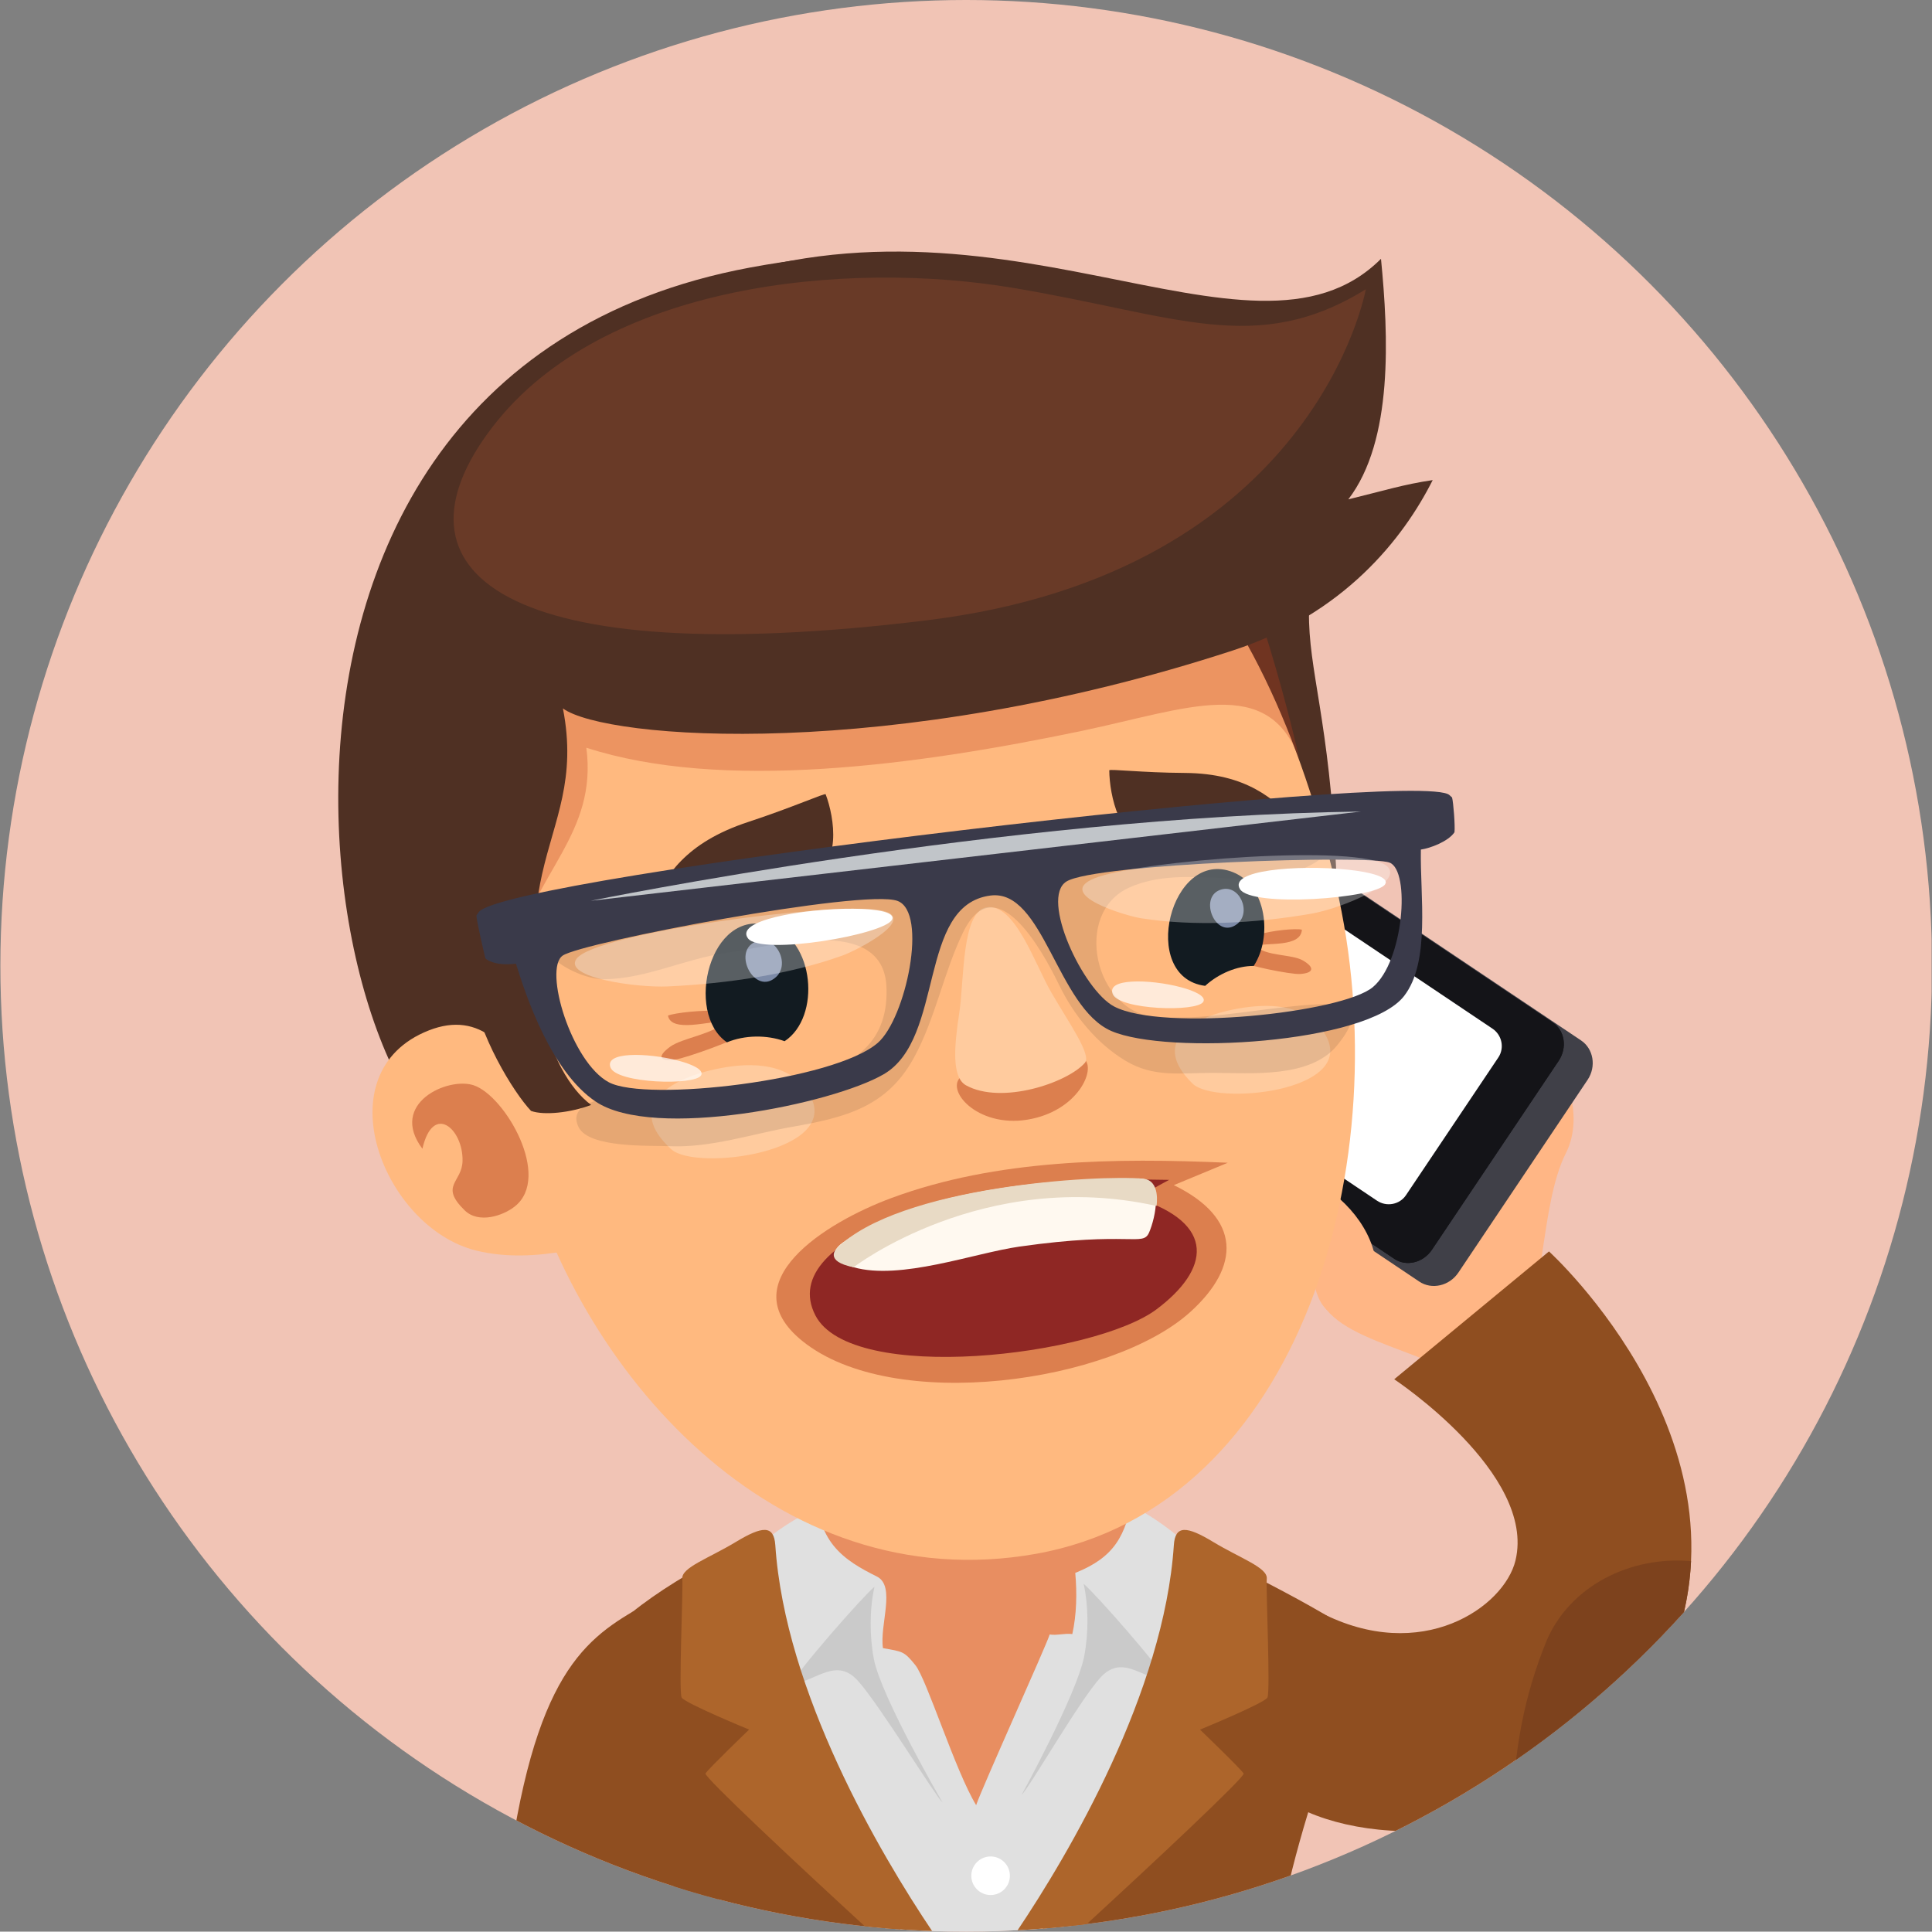 <?xml version="1.0" encoding="iso-8859-1"?>
<!-- Generator: Adobe Illustrator 16.0.0, SVG Export Plug-In . SVG Version: 6.00 Build 0)  -->
<!DOCTYPE svg PUBLIC "-//W3C//DTD SVG 1.1//EN" "http://www.w3.org/Graphics/SVG/1.1/DTD/svg11.dtd">
<svg version="1.1" xmlns="http://www.w3.org/2000/svg" xmlns:xlink="http://www.w3.org/1999/xlink" x="0px" y="0px"
	 width="66.013px" height="66px" viewBox="0 0 66.013 66" style="enable-background:new 0 0 66.013 66;" xml:space="preserve">
<rect x="0" y="0" width="66.013" height="66" fill="#808080" stroke="none"/>
<g id="Layer_8">
	<g>
		<defs>
			<circle id="SVGID_1_" cx="33.013" cy="33" r="33"/>
		</defs>
		<clipPath id="SVGID_2_">
			<use xlink:href="#SVGID_1_"  style="overflow:visible;"/>
		</clipPath>
		<rect style="clip-path:url(#SVGID_2_);fill:#F1C4B5;" width="66" height="66"/>
		<path style="clip-path:url(#SVGID_2_);fill:#8F4E20;" d="M17.126,66h7.74l-3.223-10.947C19.662,56.215,17.936,57.785,17.126,66z"
			/>
		<path style="clip-path:url(#SVGID_2_);fill:#FFB685;" d="M45.558,41.711c-1.833,3.396,0.746,3.762,3.345,4.835
			c1.295,0.534,2.914,1.59,3.467-0.521c0.319-1.213,0.147-2.098,0.34-3.317c0.16-1.023,0.334-2.408,0.798-3.317
			C54.781,36.896,51.236,31.201,45.558,41.711z"/>
		<path style="clip-path:url(#SVGID_2_);fill:#404048;" d="M42.29,27.682c-0.428-0.288-1.026-0.151-1.332,0.303l-4.419,6.59
			c-0.305,0.455-0.203,1.062,0.224,1.348l11.731,7.866c0.427,0.287,1.027,0.15,1.334-0.304l4.418-6.59
			c0.303-0.454,0.202-1.061-0.226-1.347L42.29,27.682z"/>
		<path style="clip-path:url(#SVGID_2_);fill:#141418;" d="M41.871,27.435c-0.409-0.274-0.987-0.135-1.286,0.312l-4.332,6.457
			c-0.297,0.444-0.206,1.033,0.201,1.307l11.189,7.503c0.408,0.273,0.985,0.134,1.284-0.313l4.331-6.456
			c0.298-0.446,0.208-1.033-0.201-1.308L41.871,27.435z"/>
		<path style="clip-path:url(#SVGID_2_);fill:#141418;" d="M41.871,27.435c-0.409-0.274-0.987-0.135-1.286,0.312l-4.332,6.457
			c-0.297,0.444-0.206,1.033,0.201,1.307l11.189,7.503c0.408,0.273,0.985,0.134,1.284-0.313l4.331-6.456
			c0.298-0.446,0.208-1.033-0.201-1.308L41.871,27.435z"/>
		<path style="clip-path:url(#SVGID_2_);fill:#FFFFFF;" d="M42.349,29.347c-0.327-0.219-0.772-0.135-0.987,0.187l-3.158,4.709
			c-0.216,0.322-0.126,0.765,0.201,0.985l8.646,5.798c0.327,0.218,0.772,0.134,0.988-0.188l3.157-4.707
			c0.216-0.323,0.125-0.766-0.202-0.985L42.349,29.347z"/>
		<path style="clip-path:url(#SVGID_2_);fill:#FFB685;" d="M45.378,40.643c-0.518-0.371-1.925-0.766-2.046,0.084
			c-0.079,0.538,0.902,1.294,1.181,1.705c0.449,0.659,0.174,2.107,1.104,2.5c0.752,0.319,1.196-0.339,1.349-0.993
			C47.253,42.736,46.503,41.449,45.378,40.643z"/>
		<path style="clip-path:url(#SVGID_2_);fill:#8F4E20;" d="M52.926,42.759l-5.288,4.368c0,0,4.857,3.217,4.144,6.189
			c-0.382,1.592-3.21,3.569-6.675,1.774c-0.911-0.473-0.637,6.733-0.426,6.824c3.107,1.351,9.401,0.983,12.126-4.749
			C60.419,49.563,52.926,42.759,52.926,42.759z"/>
		<path style="clip-path:url(#SVGID_2_);fill:#7D421D;" d="M52.846,56.057c-0.772,1.88-1.142,3.863-1.148,5.877
			c1.994-0.741,3.887-2.194,5.109-4.768c0.621-1.308,0.913-2.592,0.973-3.824C55.71,53.155,53.643,54.189,52.846,56.057z"/>
		<path style="clip-path:url(#SVGID_2_);fill:#E0E0E0;" d="M41.291,53.517c-4.294-4.952-12.171-3.374-15.098-0.916
			c-2.928,2.459-3.186,4.469,0.438,9.444c1.094,1.504,2.176,2.834,3.149,3.955h6.78C39.469,61.875,43.196,55.713,41.291,53.517z"/>
		<path style="opacity:0.1;clip-path:url(#SVGID_2_);" d="M37.026,54.117c0.17,0.768,0.17,1.688,0.02,2.472
			c-0.249,1.294-2.143,4.745-2.143,4.745c0.297-0.296,1.966-3.205,2.688-4.005c0.734-0.813,1.389-0.023,2.276,0.136
			C39.771,57.107,37.375,54.391,37.026,54.117z"/>
		<path style="opacity:0.1;clip-path:url(#SVGID_2_);" d="M29.879,54.218c-0.349,0.273-2.743,2.991-2.84,3.347
			c0.887-0.158,1.541-0.945,2.274-0.135c0.724,0.8,2.599,3.866,2.894,4.163c0,0-2.097-3.61-2.348-4.902
			C29.709,55.906,29.709,54.986,29.879,54.218z"/>
		<path style="clip-path:url(#SVGID_2_);fill:#8F4E20;" d="M25.189,54.16c0.146-0.36,0.316-1.186,0.533-1.49
			c-2.326,0.994-5.018,2.765-5.464,3.945c-0.167,0.439,2.001,4.123,3.138,9.385h7.445C27.954,63.004,23.729,57.788,25.189,54.16z"/>
		<path style="clip-path:url(#SVGID_2_);fill:#8F4E20;" d="M46.636,56.122c-0.729-0.79-4.592-2.684-5.887-3.305
			c0.139,0.318,0.402,1.049,0.38,1.381C40.79,59.036,37.731,63.43,35.539,66h8.137C44.836,60.082,46.957,56.471,46.636,56.122z"/>
		<path style="clip-path:url(#SVGID_2_);fill:#E88E61;" d="M31.361,46.404c-1.979,0.435-3.292,2.315-3.43,4.251
			c-0.143,2.035,0.959,2.676,2.03,3.212c0.659,0.329,0.088,1.654,0.208,2.447c0.665,0.119,0.719,0.097,1.108,0.582
			c0.389,0.482,1.365,3.617,2.076,4.783c0.202-0.603,2.386-5.425,2.513-5.832c0.244,0.04,0.526-0.049,0.773-0.014
			c0.148-0.669,0.162-1.392,0.101-2.09c1.336-0.536,1.728-1.257,1.975-2.663c0.211-1.192,0.277-2.766-0.773-3.609
			C36.354,46.192,33.258,45.986,31.361,46.404z"/>
		<path style="clip-path:url(#SVGID_2_);fill:#AD652B;" d="M42.493,60.597c-0.109-0.171-1.491-1.499-1.491-1.499
			s2.195-0.902,2.303-1.094c0.108-0.193-0.054-3.686-0.021-4.064c0.032-0.379-0.901-0.693-1.822-1.249
			c-0.92-0.558-1.309-0.585-1.354,0.106c-0.334,5.021-3.564,10.52-5.37,13.203h2.114C39.426,63.639,42.559,60.701,42.493,60.597z"/>
		<path style="clip-path:url(#SVGID_2_);fill:#AD652B;" d="M25.135,52.69c-0.921,0.556-1.854,0.87-1.822,1.249
			c0.033,0.379-0.13,3.871-0.021,4.064c0.108,0.191,2.304,1.094,2.304,1.094s-1.382,1.328-1.491,1.499
			c-0.066,0.104,3.067,3.042,5.641,5.403h2.115c-1.806-2.684-5.036-8.182-5.37-13.203C26.443,52.105,26.056,52.133,25.135,52.69z"/>
		<circle style="clip-path:url(#SVGID_2_);fill:#FFFFFF;" cx="33.847" cy="64.091" r="0.659"/>
		<path style="clip-path:url(#SVGID_2_);fill:#4F3023;" d="M44.726,20.893c0.129-8.523-7.281-13.946-19.09-11.753
			C5.005,12.975,11.526,41.48,17.324,39.606c4.287-1.386,8.464-3.083,12.695-4.623c3.94-1.433,8.506-1.133,12.677-1.288
			c3.265-0.124,3.067-1.49,2.951-4.135C45.429,24.635,44.696,22.896,44.726,20.893z"/>
		<path style="clip-path:url(#SVGID_2_);fill:#FFB97F;" d="M27,15.205c-7.488,2.296-11.714,13.853-9.224,24.014
			c1.865,7.612,8.714,15.457,17.618,13.873c9.083-1.616,12.442-13.45,10.259-22.821C43.279,20.081,37.483,11.989,27,15.205z"/>
		<path style="clip-path:url(#SVGID_2_);fill:#FFB97F;" d="M14.655,35.206c-3.644,1.429-1.56,6.748,1.621,7.525
			c1.021,0.25,2.07,0.188,3.067,0.012c0.018-0.034,0.032-0.066,0.05-0.099c0.375-0.762-0.813-4.323-1.122-5.051
			C17.494,35.76,16.405,34.52,14.655,35.206z"/>
		<path style="opacity:0.3;clip-path:url(#SVGID_2_);fill:#BF3C1B;" d="M40.671,16.652c-4.385-1.107-8.5-1.741-13.073-1.34
			c-3.059,0.267-7.635,0.567-9.84,3.063c-1.769,2.001-1.56,5.365-1.414,7.844c0.055,0.942,0.826,8.123,1.207,6.513
			c0.693-2.925,2.872-4.235,2.483-7.184c4.62,1.498,11.229,0.618,16.931-0.575c3.579-0.749,6.39-1.957,7.435,0.978
			C43.891,23.665,42.111,17.016,40.671,16.652z"/>
		<path style="opacity:0.4;clip-path:url(#SVGID_2_);fill:#A82807;" d="M16.188,37.083c-0.886-0.299-2.916,0.623-1.755,2.168
			c0.362-1.584,1.398-0.679,1.371,0.421c-0.019,0.739-0.801,0.831,0.076,1.686c0.475,0.462,1.306,0.185,1.707-0.134
			C18.862,40.221,17.265,37.449,16.188,37.083z"/>
		<path style="clip-path:url(#SVGID_2_);fill:#4F3023;" d="M47.186,8.843C42.728,13.3,33.844,5.53,23.085,10.086
			c-14.71,6.229-7.266,21.688-6.98,23.622c0.243,1.662,1.433,3.609,2.04,4.25c0.434,0.159,1.344,0.064,2.053-0.204
			c-1.506-1.126-2.428-4.528-1.675-7.89c0.421-1.874,1.183-3.241,0.711-5.658c1.463,1.067,11.221,1.83,22.891-1.981
			c3.805-1.243,5.825-3.83,6.828-5.821c-0.992,0.145-1.7,0.37-2.883,0.658C47.612,15.05,47.442,11.462,47.186,8.843z"/>
		<path style="clip-path:url(#SVGID_2_);fill:#693A27;" d="M34.571,9.829c-5.618-0.933-13.963-0.167-17.745,4.762
			c-3.783,4.929,0.323,8.386,14.854,6.602C44.943,19.563,46.667,9.886,46.667,9.886C42.906,12.2,40.19,10.762,34.571,9.829z"/>
		<path style="opacity:0.4;clip-path:url(#SVGID_2_);fill:#A82807;" d="M22.823,34.701c0.112,0.612,1.486,0.158,1.919,0.211
			c-0.326,0.422-1.425,0.545-1.846,0.854c-0.449,0.33-0.377,0.51,0.191,0.434c0.34-0.046,2.199-0.703,2.422-0.938
			C26.45,34.271,23.291,34.516,22.823,34.701z"/>
		<path style="opacity:0.4;clip-path:url(#SVGID_2_);fill:#A82807;" d="M44.525,32.821c-0.378-0.226-1.3-0.144-1.611-0.499
			c0.354-0.131,1.536,0.063,1.569-0.557c-0.407-0.095-3.046,0.241-2.171,1.039c0.208,0.189,1.811,0.494,2.099,0.476
			C44.889,33.252,44.931,33.062,44.525,32.821z"/>
		<path style="clip-path:url(#SVGID_2_);fill:#121B21;" d="M26.306,31.63c-2.058-0.642-2.931,2.984-1.467,3.984
			c0.608-0.25,1.355-0.26,1.97-0.038C28.059,34.752,27.838,32.107,26.306,31.63z"/>
		<path style="opacity:0.4;clip-path:url(#SVGID_2_);fill:#A82807;" d="M34.94,36.515c-0.982,0.141-1.445-0.196-2.071,0.248
			c-0.626,0.443,0.499,1.777,2.235,1.494c1.729-0.283,2.368-1.741,1.935-2.078C36.536,35.788,36.035,36.359,34.94,36.515z"/>
		<path style="clip-path:url(#SVGID_2_);fill:#FFCB9E;" d="M33.707,31.003c-0.854,0.146-0.758,2.486-0.931,3.613
			c-0.176,1.146-0.261,2.194,0.232,2.468c1.213,0.671,3.465-0.086,4.06-0.768c0.234-0.271-0.521-1.329-1.146-2.404
			C35.368,32.961,34.672,30.839,33.707,31.003z"/>
		<path style="clip-path:url(#SVGID_2_);fill:#121B21;" d="M42.134,29.803c-2.135-0.857-3.243,3.589-0.956,3.882
			c0.456-0.416,1.08-0.682,1.66-0.681C43.482,32.021,43.277,30.263,42.134,29.803z"/>
		<path style="clip-path:url(#SVGID_2_);fill:#7D8BA8;" d="M25.791,32.188c-0.771,0.355,0.003,1.846,0.722,1.198
			C27.032,32.918,26.476,31.872,25.791,32.188z"/>
		<path style="clip-path:url(#SVGID_2_);fill:#7D8BA8;" d="M41.686,30.407c-0.744,0.272-0.138,1.716,0.58,1.168
			C42.784,31.18,42.346,30.164,41.686,30.407z"/>
		<path style="clip-path:url(#SVGID_2_);fill:#4F3023;" d="M40.486,26.41c-1.475-0.009-2.579-0.144-2.584-0.089
			c0.005,0.835,0.361,2.552,1.475,2.432c0.666-0.07,1.351-0.259,2.013-0.271c1.181-0.023,2.066,0.251,2.477,0.385
			c0.51,0.167,0.623-0.574,0.426-0.778C43.543,27.318,42.609,26.425,40.486,26.41z"/>
		<path style="clip-path:url(#SVGID_2_);fill:#4F3023;" d="M25.572,28.083c-2.19,0.718-2.826,1.871-3.313,2.846
			c-0.129,0.257,0.262,0.919,0.726,0.594c0.377-0.265,1.19-0.817,2.419-1.188c0.691-0.208,1.468-0.257,2.185-0.411
			c1.196-0.259,0.925-1.994,0.622-2.785C28.186,27.09,27.095,27.582,25.572,28.083z"/>
		<path style="clip-path:url(#SVGID_2_);fill:#FFCB9E;" d="M44.915,34.896c-0.793-0.703-2.087-0.567-2.989-0.357
			c-1.173,0.273-2.628,1.073-1.175,2.489c0.773,0.755,5.599,0.28,4.555-1.639C45.196,35.193,45.064,35.028,44.915,34.896z"/>
		<path style="clip-path:url(#SVGID_2_);fill:#FFCB9E;" d="M27.231,36.891c-0.855-0.709-2.21-0.521-3.148-0.271
			c-1.221,0.328-2.718,1.215-1.146,2.649c0.838,0.765,5.882,0.1,4.721-1.875C27.536,37.189,27.392,37.024,27.231,36.891z"/>
		<path style="opacity:0.4;clip-path:url(#SVGID_2_);fill:#A82807;" d="M30.473,40.929c-2.28,0.842-5.532,2.887-3.064,4.886
			c3.106,2.517,10.597,1.419,13.257-0.983c1.725-1.559,1.757-3.209-0.558-4.338l1.844-0.765
			C38.086,39.56,34.053,39.607,30.473,40.929z"/>
		<path style="clip-path:url(#SVGID_2_);fill:#8F2724;" d="M38.826,40.929c0.301-0.142,0.712-0.405,1.123-0.615
			c-6.969-0.167-13.478,1.928-12.09,4.628c1.224,2.384,9.527,1.388,11.656-0.204C41.322,43.386,41.6,41.803,38.826,40.929z"/>
		<path style="clip-path:url(#SVGID_2_);fill:#FFF9F0;" d="M38.926,40.265c-3.421-0.009-7.799,0.509-10.123,2.187
			c-0.472,0.338-0.345,0.647,0.363,0.848c1.601,0.455,4.114-0.483,5.659-0.705c3.807-0.543,4.219,0.014,4.437-0.481
			C39.483,41.605,39.779,40.267,38.926,40.265z"/>
		<path style="clip-path:url(#SVGID_2_);fill:#E8DAC5;" d="M39.042,40.275c-1.451-0.144-8.347,0.244-10.461,2.393
			c0,0-0.438,0.431,0.585,0.631c0,0,4.424-3.409,10.35-2.094C39.516,41.205,39.668,40.308,39.042,40.275z"/>
		<path style="opacity:0.1;clip-path:url(#SVGID_2_);" d="M44.288,34.371c-1.608,0.155-3.146,0.484-4.775,0.38
			c-2.112-0.137-2.884-3.556-0.92-4.429c1.942-0.863,4.234,0.248,6.165-0.751c0.68-0.352,0.773-0.673,0.562-0.949
			c-0.464-0.603-2.394-0.987-2.882-0.987c-1.876,0-3.692,0.501-5.543,0.729c-5.812,0.721-11.784,0.798-17.589,2.687
			c-2.199,0.716,0.063,2.424,1.354,2.407c1.432-0.02,2.765-0.705,4.169-0.902c1.558-0.22,5.345-1.324,5.459,1.157
			c0.072,1.587-0.759,2.484-2.175,2.903c-1.358,0.399-2.834,0.634-4.243,0.747c-0.584,0.046-4.777-0.263-4.104,1.143
			c0.348,0.728,2.428,0.628,3.104,0.657c1.418,0.062,2.818-0.419,4.205-0.663c1.815-0.318,3.235-0.677,4.154-2.363
			c0.739-1.354,1.007-2.895,1.675-4.274c1.094-2.261,2.676,0.535,3.274,1.772c0.506,1.043,1.272,2,2.272,2.605
			c0.969,0.588,1.895,0.417,2.981,0.418c1.327,0,3.335,0.196,4.263-0.948C46.924,34.193,45.578,34.245,44.288,34.371z"/>
		<path style="clip-path:url(#SVGID_2_);fill:#3A3A4A;" d="M49.526,27.168c-0.936-0.924-32.336,2.778-33.17,4
			c-0.025,0.037-0.05,0.073-0.076,0.109c-0.003,0.195,0.305,1.47,0.305,1.47s0.273,0.276,1.044,0.18
			c0.354,1.142,1.212,3.696,2.723,4.711c1.986,1.336,8.108,0.081,9.846-0.935c2.095-1.226,1.142-5.779,3.644-6.104
			c1.812-0.235,2.273,3.819,4.129,4.628c1.897,0.827,8.738,0.438,10.003-1.194c0.908-1.17,0.543-3.44,0.574-5.005
			c0.31-0.041,0.942-0.277,1.149-0.592c0.025-0.215-0.036-1.013-0.083-1.188C49.584,27.222,49.557,27.195,49.526,27.168z
			 M29.992,35.633c-1.485,1.292-7.905,2.028-9.188,1.347c-1.284-0.683-2.241-3.872-1.578-4.329
			c0.664-0.458,10.293-2.291,11.439-1.869C31.72,31.172,30.949,34.801,29.992,35.633z M46.907,33.729
			c-1.054,0.882-7.19,1.527-8.841,0.66c-1.064-0.561-2.534-3.698-1.63-4.268c0.979-0.618,10.332-0.925,11.046-0.646
			S47.963,32.847,46.907,33.729z"/>
		<path style="opacity:0.3;clip-path:url(#SVGID_2_);fill:#FFFFFF;" d="M37.385,30.014c-1.349,0.556,1.081,1.279,1.602,1.361
			c1.814,0.283,3.876,0.179,5.813-0.155c1.019-0.176,3.214-1.066,2.591-1.625C46.519,28.813,38.873,29.401,37.385,30.014z"/>
		<path style="clip-path:url(#SVGID_2_);fill:#C1C5C9;" d="M46.502,27.729c-12.167,0.158-26.321,3.05-26.321,3.05L46.502,27.729z"/>
		<path style="clip-path:url(#SVGID_2_);fill:#FFFFFF;" d="M43.377,29.743c-0.729,0.106-1.207,0.313-1.01,0.635
			c0.388,0.641,4.666,0.318,4.961-0.165C47.617,29.738,44.93,29.516,43.377,29.743z"/>
		<path style="opacity:0.7;clip-path:url(#SVGID_2_);fill:#FFFFFF;" d="M38.677,33.54c-0.459,0.025-0.766,0.151-0.657,0.425
			c0.212,0.541,2.888,0.626,3.095,0.263C41.314,33.873,39.652,33.48,38.677,33.54z"/>
		<path style="opacity:0.7;clip-path:url(#SVGID_2_);fill:#FFFFFF;" d="M21.519,36.05c-0.459,0.027-0.767,0.153-0.658,0.427
			c0.212,0.542,2.888,0.625,3.095,0.264C24.156,36.385,22.494,35.993,21.519,36.05z"/>
		<path style="opacity:0.3;clip-path:url(#SVGID_2_);fill:#FFFFFF;" d="M30,31.089c-1.699-0.251-9.648,0.784-10.301,1.67
			c-0.468,0.638,2.031,0.995,3.119,0.945c2.072-0.095,4.196-0.422,5.959-1.052C29.283,32.473,31.535,31.317,30,31.089z"/>
		<path style="clip-path:url(#SVGID_2_);fill:#FFFFFF;" d="M26.5,31.333c-0.715,0.175-1.171,0.426-0.943,0.729
			c0.447,0.599,4.675-0.13,4.922-0.64C30.72,30.922,28.023,30.958,26.5,31.333z"/>
	</g>
</g>
<g id="Layer_1">
</g>
</svg>
